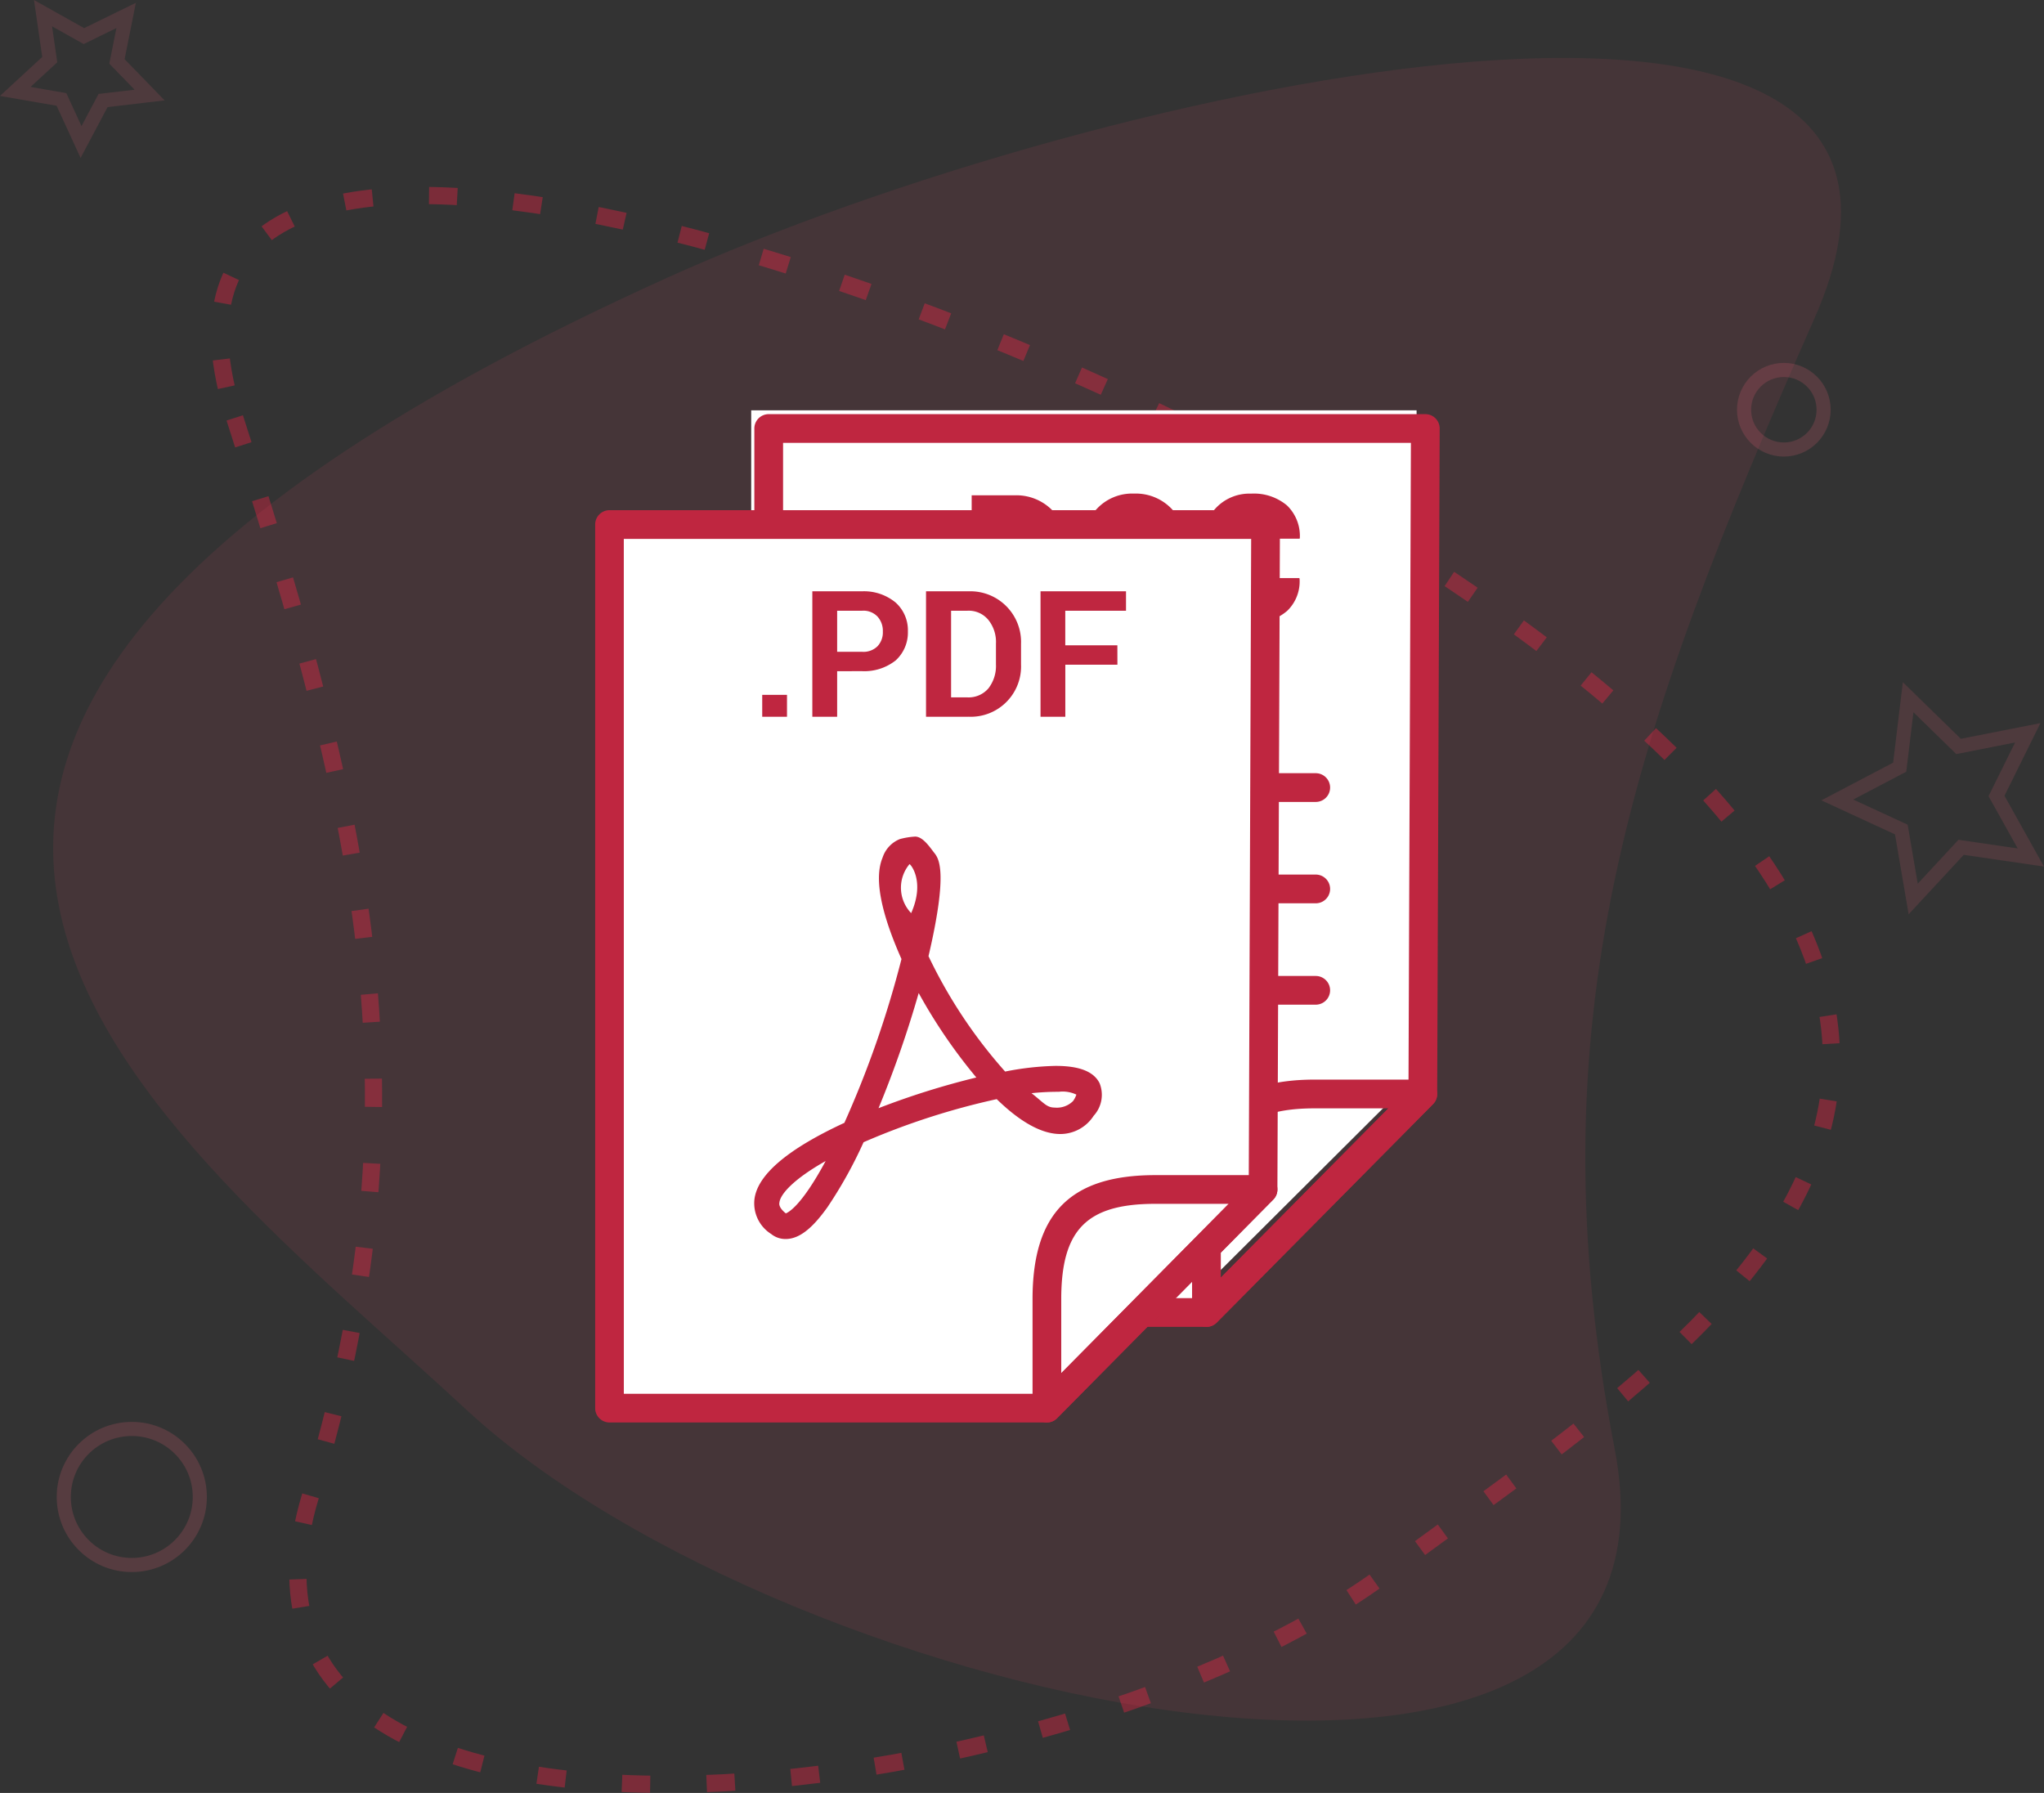 <svg xmlns="http://www.w3.org/2000/svg" width="169.421" height="148.613" viewBox="0 0 169.421 148.613">
    <rect x="0" y="0" width="169.421" height="148.613" fill="#333333" stroke="none"/>
    <defs>
        <style>
            .cls-1,.cls-3,.cls-4{fill:none;stroke-miterlimit:10}.cls-1{stroke:#bf263f;stroke-width:1.426px;stroke-dasharray:2.341 4.681;opacity:.512}.cls-2{fill:#ed4d67;opacity:.1}.cls-3,.cls-4{stroke:#f7657d;stroke-width:1.17px}.cls-3{opacity:.18}.cls-4{opacity:.14}.cls-5{fill:#fff}.cls-6{fill:#bf2640}
        </style>
    </defs>
    <g id="_03" data-name="3" transform="translate(-925.382 -57.284)">
        <g id="Group_2358" data-name="Group 2358">
            <g id="Group_2354" data-name="Group 2354">
                <g id="Group_2352" data-name="Group 2352">
                    <path id="Path_826" d="M944.839 91.923c10.872 33.834 16.159 56.833 6.283 89.336-10.608 34.909 61.972 26.781 89.337 6.284 26.018-19.489 70.688-44.273-6.283-89.337-31.953-18.706-100.662-41.52-89.337-6.283z" class="cls-1" data-name="Path 826"/>
                    <path id="Path_777" d="M1075.8 83.622c-15.262 34.576-23.409 58.314-16.577 93.791 7.339 38.1-68.523 21.435-95.187-3.286-25.354-23.5-69.843-54.685 16.576-93.79 35.873-16.237 111.079-32.724 95.188 3.285z" class="cls-2" data-name="Path 777"/>
                </g>
                <g id="Group_2356" data-name="Group 2356">
                    <circle id="Ellipse_80" cx="3.297" cy="3.297" r="3.297" class="cls-3" data-name="Ellipse 80" transform="translate(1069.942 87.949)"/>
                    <path id="Path_823" d="M1077.67 123.588l5.172-2.714.7-5.8 4.179 4.08 5.735-1.129-2.589 5.235 2.845 5.1-5.779-.845-3.972 4.283-.983-5.757z" class="cls-4" data-name="Path 823"/>
                    <path id="Path_828" d="M928.949 58.376l3.389 1.9 3.5-1.713-.762 3.812 2.707 2.788-3.859.454-1.824 3.44-1.624-3.531-3.829-.663 2.857-2.635z" class="cls-4" data-name="Path 828"/>
                    <circle id="Ellipse_81" cx="5.638" cy="5.638" r="5.638" class="cls-3" data-name="Ellipse 81" transform="translate(930.668 175.725)"/>
                </g>
            </g>
        </g>
        <g id="Group_3754" data-name="Group 3754" transform="translate(-8.286 -498.612)">
            <g id="Group_3745" data-name="Group 3745">
                <g id="Group_3736" data-name="Group 3736">
                    <g id="Group_3735" data-name="Group 3735">
                        <path id="Path_2623" d="M1032.095 663.908h-36.162v-74h55.152v55.078z" class="cls-5" data-name="Path 2623"/>
                    </g>
                </g>
                <g id="Group_3744" data-name="Group 3744">
                    <g id="Group_3737" data-name="Group 3737">
                        <path id="Path_2624" d="M1033.667 665.876h-36.285a1.188 1.188 0 0 1-1.189-1.191v-73.271a1.19 1.19 0 0 1 1.189-1.191h54.427a1.188 1.188 0 0 1 1.19 1.2l-.207 55.158a1.188 1.188 0 0 1-.344.833l-17.934 18.113a1.192 1.192 0 0 1-.847.349zm-35.093-2.381h34.6l17.24-17.413.2-53.48h-52.04z" class="cls-6" data-name="Path 2624"/>
                    </g>
                    <g id="Group_3738" data-name="Group 3738">
                        <path id="Path_2625" d="M1033.667 665.876a1.191 1.191 0 0 1-1.191-1.191v-9.011c0-7.117 3.14-10.293 10.182-10.293h8.942a1.192 1.192 0 0 1 .848 2.029l-17.934 18.113a1.2 1.2 0 0 1-.847.353zm8.991-18.113c-5.687 0-7.8 2.144-7.8 7.911v6.118l13.891-14.029z" class="cls-6" data-name="Path 2625"/>
                    </g>
                    <g id="Group_3739" data-name="Group 3739">
                        <path id="Path_2626" d="M1012.107 607.361h-2.057v-1.843h2.057zm2.1 0v-10.409h3.536a4.171 4.171 0 0 1 4.343 4.342v1.727a4.243 4.243 0 0 1-1.224 3.128 4.325 4.325 0 0 1-3.119 1.212zm2.057-8.8v7.19h1.363a2.122 2.122 0 0 0 1.756-.773 2.922 2.922 0 0 0 .625-1.959v-1.727a3.035 3.035 0 0 0-.625-1.985 2.173 2.173 0 0 0-1.756-.746zm15.715 4.528a4.373 4.373 0 0 1-1.2 3.174 4.5 4.5 0 0 1-6.193 0 4.466 4.466 0 0 1-1.2-3.174v-1.869a4.292 4.292 0 0 1 1.2-3.152 4 4 0 0 1 3.074-1.26 4.105 4.105 0 0 1 3.119 1.26 4.288 4.288 0 0 1 1.2 3.152zm-2.057-1.891a3.277 3.277 0 0 0-.6-2.009 2.16 2.16 0 0 0-3.3 0 3.366 3.366 0 0 0-.579 2.009v1.891a3.339 3.339 0 0 0 .6 2.029 1.938 1.938 0 0 0 1.641.773 1.964 1.964 0 0 0 1.64-.773 3.338 3.338 0 0 0 .6-2.029zm11.439 2.613l.024.046a3.386 3.386 0 0 1-1.016 2.662 4.062 4.062 0 0 1-2.89.98 3.953 3.953 0 0 1-3.027-1.212 4.3 4.3 0 0 1-1.156-3.106v-2.055a4.359 4.359 0 0 1 1.132-3.1 3.821 3.821 0 0 1 2.936-1.214 4.263 4.263 0 0 1 2.981.98 3.519 3.519 0 0 1 1.062 2.71l-.022.046h-2.011a2.326 2.326 0 0 0-.483-1.587 1.994 1.994 0 0 0-1.527-.536 1.7 1.7 0 0 0-1.457.746 3.248 3.248 0 0 0-.553 1.937v2.077a3.122 3.122 0 0 0 .578 1.961 1.863 1.863 0 0 0 1.547.749 1.829 1.829 0 0 0 1.433-.517 2.366 2.366 0 0 0 .462-1.563z" class="cls-6" data-name="Path 2626"/>
                    </g>
                    <g id="Group_3740" data-name="Group 3740">
                        <path id="Path_2627" d="M1042.726 622.366h-36.285a1.191 1.191 0 0 1 0-2.382h36.285a1.191 1.191 0 1 1 0 2.382z" class="cls-6" data-name="Path 2627"/>
                    </g>
                    <g id="Group_3741" data-name="Group 3741">
                        <path id="Path_2628" d="M1042.726 630.768h-36.285a1.191 1.191 0 0 1 0-2.382h36.285a1.191 1.191 0 1 1 0 2.382z" class="cls-6" data-name="Path 2628"/>
                    </g>
                    <g id="Group_3742" data-name="Group 3742">
                        <path id="Path_2629" d="M1042.726 639.17h-36.285a1.189 1.189 0 0 1 0-2.379h36.285a1.189 1.189 0 1 1 0 2.379z" class="cls-6" data-name="Path 2629"/>
                    </g>
                    <g id="Group_3743" data-name="Group 3743">
                        <path id="Path_2630" d="M1024.583 647.553h-18.142a1.191 1.191 0 0 1 0-2.382h18.142a1.191 1.191 0 1 1 0 2.382z" class="cls-6" data-name="Path 2630"/>
                    </g>
                </g>
            </g>
            <g id="Group_3753" data-name="Group 3753">
                <g id="Group_3747" data-name="Group 3747">
                    <g id="Group_3746" data-name="Group 3746">
                        <path id="Path_2631" d="M1020.419 672.664h-36.162v-74h55.152v55.078z" class="cls-5" data-name="Path 2631"/>
                    </g>
                </g>
                <g id="Group_3752" data-name="Group 3752">
                    <g id="Group_3748" data-name="Group 3748">
                        <path id="Path_2632" d="M1020.442 673.8h-36.255a1.188 1.188 0 0 1-1.187-1.193v-73.234a1.188 1.188 0 0 1 1.187-1.19h54.381a1.19 1.19 0 0 1 1.19 1.2l-.21 55.111a1.182 1.182 0 0 1-.342.831l-17.92 18.122a1.185 1.185 0 0 1-.844.353zm-35.066-2.379h34.569l17.228-17.422.2-53.435h-52z" class="cls-6" data-name="Path 2632"/>
                    </g>
                    <g id="Group_3749" data-name="Group 3749">
                        <path id="Path_2633" d="M1020.44 673.8a1.188 1.188 0 0 1-1.188-1.189v-9.025c0-7.114 3.137-10.287 10.171-10.287h8.937a1.189 1.189 0 0 1 .846 2.025l-17.92 18.122a1.185 1.185 0 0 1-.846.354zm8.983-18.122c-5.68 0-7.792 2.143-7.792 7.908v6.129l13.879-14.037z" class="cls-6" data-name="Path 2633"/>
                    </g>
                    <g id="Group_3750" data-name="Group 3750">
                        <path id="Path_2634" d="M998.9 615.308h-2.054v-1.817h2.054zm4.157-3.778v3.778H1001v-10.4h4.11a4.1 4.1 0 0 1 2.794.931 3.083 3.083 0 0 1 1.016 2.4 3.119 3.119 0 0 1-1.016 2.4 4.185 4.185 0 0 1-2.794.886zm0-1.61h2.056a1.645 1.645 0 0 0 1.293-.463 1.671 1.671 0 0 0 .438-1.214 1.755 1.755 0 0 0-.438-1.236 1.608 1.608 0 0 0-1.293-.489h-2.056zm7.367 5.388v-10.4h3.533a4.2 4.2 0 0 1 4.341 4.36v1.7a4.169 4.169 0 0 1-4.341 4.336zm2.077-8.79v7.182h1.364a2.156 2.156 0 0 0 1.731-.748 3.031 3.031 0 0 0 .624-1.981v-1.725a2.927 2.927 0 0 0-.624-1.96 2.1 2.1 0 0 0-1.731-.769zm13.786 4.476h-4.318v4.314h-2.055v-10.4H1027v1.61h-5.035v2.866h4.318z" class="cls-6" data-name="Path 2634"/>
                    </g>
                    <g id="Group_3751" data-name="Group 3751">
                        <path id="Path_2635" d="M1021.18 644.244a23.844 23.844 0 0 0-4.2.47 40.777 40.777 0 0 1-6.351-9.563c1.662-7.113.832-8.117.462-8.583-.392-.511-.946-1.33-1.57-1.33a6.1 6.1 0 0 0-1.27.208 2.488 2.488 0 0 0-1.431 1.542c-.879 2.1.345 5.642 1.569 8.4a83.79 83.79 0 0 1-4.733 13.576c-4.733 2.191-7.251 4.336-7.46 6.39a3.008 3.008 0 0 0 1.386 2.82 1.887 1.887 0 0 0 1.2.42c1.109 0 2.194-.839 3.486-2.659a36.344 36.344 0 0 0 2.979-5.364 59.78 59.78 0 0 1 11.037-3.571c1.963 1.912 3.741 2.891 5.266 2.891a3.287 3.287 0 0 0 2.771-1.515 2.571 2.571 0 0 0 .485-2.705c-.485-.956-1.663-1.426-3.626-1.426zm-22.38 12.224c-.577-.468-.553-.77-.531-.885.069-.7 1.156-1.938 3.833-3.453-2.032 3.778-3.116 4.268-3.3 4.338zm10.253-28.944c.069-.024 1.316 1.4.139 4.058a3.041 3.041 0 0 1-.139-4.058zm-2.564 20.221a89.289 89.289 0 0 0 3.326-9.539 44.145 44.145 0 0 0 4.779 7 64.853 64.853 0 0 0-8.105 2.543zm16.119-.584a1.891 1.891 0 0 1-1.524.538c-.669 0-.9-.4-1.917-1.192a20.938 20.938 0 0 1 2.262-.116 2.638 2.638 0 0 1 1.456.234 1.958 1.958 0 0 1-.277.536z" class="cls-6" data-name="Path 2635"/>
                    </g>
                </g>
            </g>
        </g>
    </g>
</svg>
